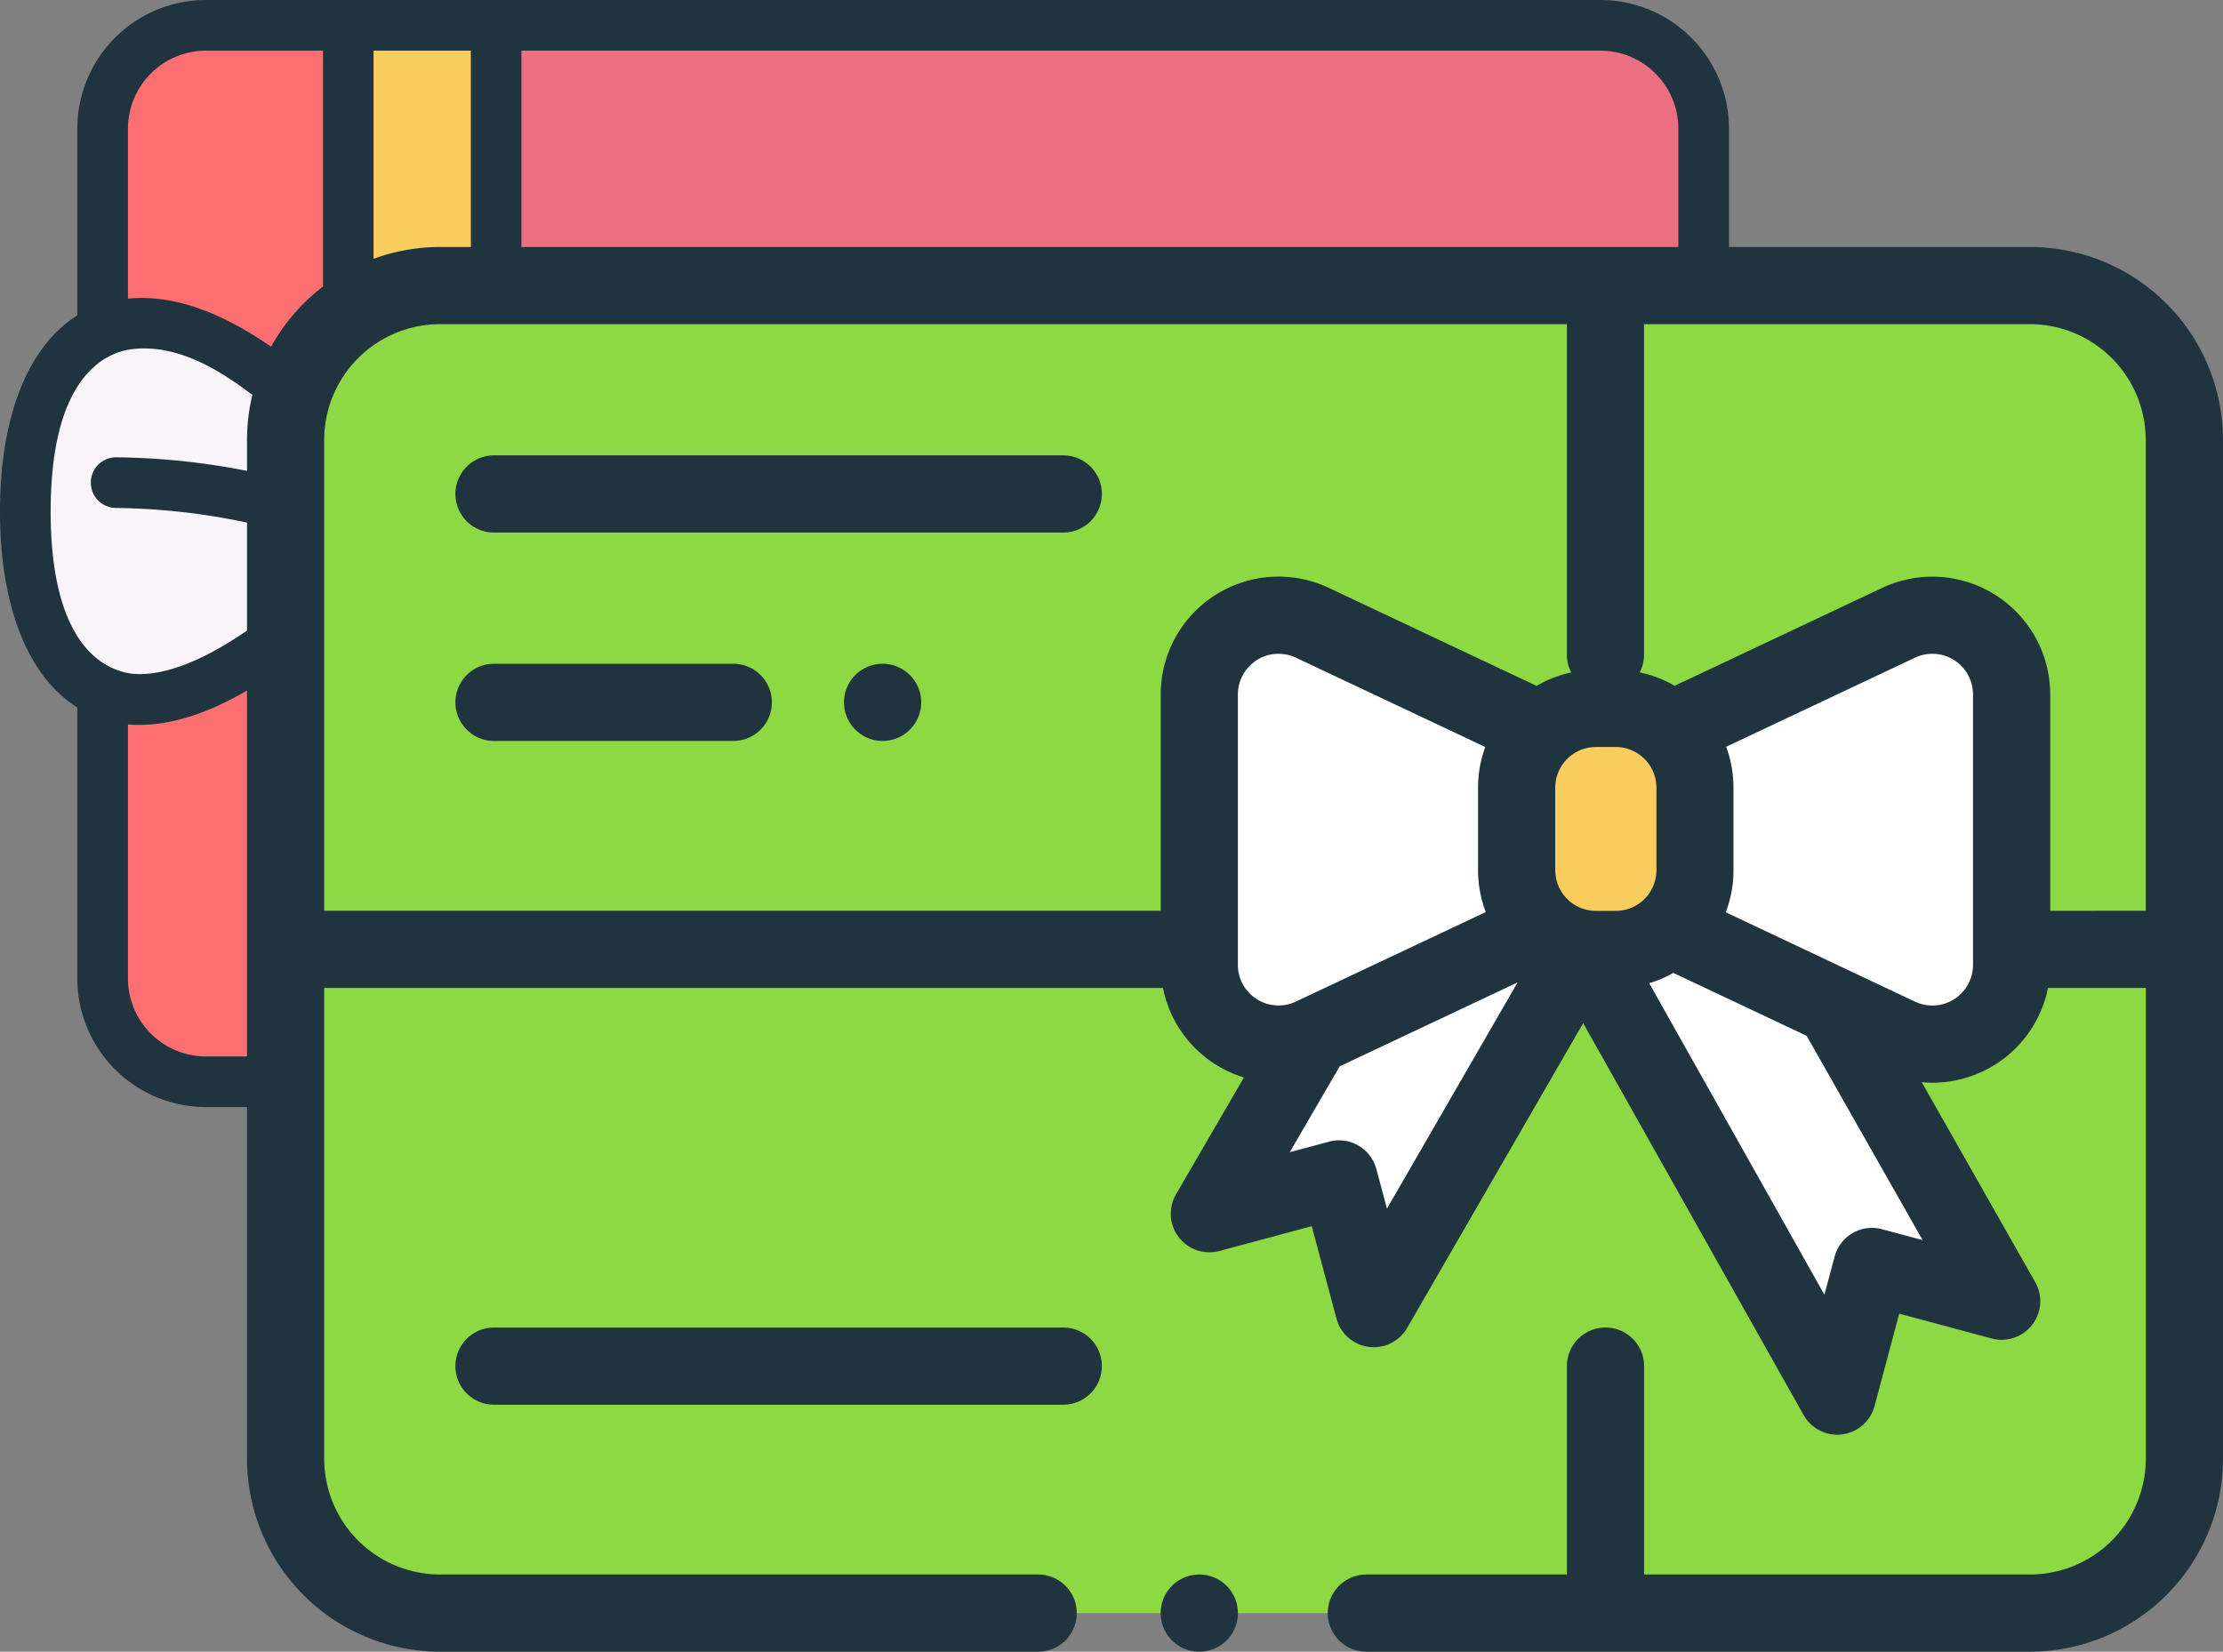 <svg xmlns="http://www.w3.org/2000/svg" viewBox="0 0 144 107">
  <rect x="0" y="0" width="144" height="107" fill="#808080" stroke="none"/>
  <g data-name="Get voucher img">
    <g data-name="Group 12237" fill="#fd6f71">
      <path data-name="Path 21125" d="M6.649 37.926v25.461a6.693 6.693 0 0 0 6.693 6.691h9.224l4.167-32.152Z"/>
      <path data-name="Path 21126" d="m26.626 28.356-4.06-26.715h-9.224a6.693 6.693 0 0 0-6.693 6.693v20.023Z"/>
    </g>
    <g data-name="Group 12239" fill="#ed6f82">
      <path data-name="Path 21129" d="m73.038 32.467-45.073 5.461 4.166 32.152h71.535a6.693 6.693 0 0 0 6.693-6.691V37.926Z"/>
      <path data-name="Path 21130" d="M103.667 1.641H32.131l-4.059 26.715 44.966 4.115 37.321-4.115V8.333a6.693 6.693 0 0 0-6.692-6.692Z"/>
    </g>
    <g data-name="Group 12240" fill="#f8cc5d">
      <path data-name="Rectangle 4394" d="M22.565 1.64h9.575v68.436h-9.575z"/>
      <path data-name="Rectangle 4395" d="M6.641 28.353h103.717v9.576H6.641z"/>
    </g>
    <path data-name="Path 21131" d="M21.548 38.467C7.171 51.692 1.641 43.477 1.641 33.132s5.53-18.56 19.907-5.334Z" fill="#f8f4f9"/>
    <path data-name="Path 21133" d="M33.157 38.467c14.377 13.225 19.907 5.01 19.907-5.334s-5.53-18.56-19.907-5.334Z" fill="#f8f4f9"/>
    <path data-name="Path 21135" d="M28.663 26.155h-2.62a6.977 6.977 0 0 0-6.977 6.977 6.977 6.977 0 0 0 6.977 6.977h2.62a6.977 6.977 0 0 0 6.977-6.977 6.977 6.977 0 0 0-6.977-6.977Z" fill="#f8f4f9"/>
    <path data-name="Path 21136" d="M59.719 53.587a1.641 1.641 0 0 0 1.641-1.641v-3.2a1.641 1.641 0 0 0-3.282 0v3.2a1.64 1.64 0 0 0 1.641 1.641Z" fill="#1f343e"/>
    <path data-name="Path 21137" d="M95.094 53.587a1.641 1.641 0 0 0 1.641-1.641v-3.2a1.641 1.641 0 0 0-3.282 0v3.2a1.641 1.641 0 0 0 1.641 1.641Z" fill="#1f343e"/>
    <path data-name="Path 21138" d="M77.407 55.295a7.414 7.414 0 0 0 5.6-2.493 1.641 1.641 0 1 0-2.471-2.16 4.261 4.261 0 0 1-6.262 0 1.641 1.641 0 1 0-2.471 2.16 7.415 7.415 0 0 0 5.604 2.493Z" fill="#1f343e"/>
    <path data-name="Path 21139" d="M103.667 0H13.341a8.342 8.342 0 0 0-8.333 8.333v12.1C1.845 22.416 0 26.914 0 33.132s1.845 10.716 5.008 12.7v17.557a8.341 8.341 0 0 0 8.333 8.331h90.326A8.341 8.341 0 0 0 112 63.387V8.333A8.342 8.342 0 0 0 103.667 0Zm5.051 8.333v18.38h-8.95a1.641 1.641 0 1 0 0 3.281h8.951v6.293h-54.19c0-.02 0-.041.006-.062a28.61 28.61 0 0 0 0-6.232h38.67a1.641 1.641 0 0 0 0-3.281H53.9c-1.03-3.677-2.994-6.083-5.729-7a8.2 8.2 0 0 0-3.269-.372c-2.894.237-6.225 1.833-9.957 4.773q-.592.466-1.168.952V3.281h69.888a5.057 5.057 0 0 1 5.054 5.052Zm-63.5 35.33a11.461 11.461 0 0 1-4.854-1.748c-.438-.253-5.019-3.342-4.859-3.551a8.6 8.6 0 0 0 1.684-4.025c.007-.045.014-.091.02-.137a42.993 42.993 0 0 1 10.007-1.293 1.641 1.641 0 0 0 0-3.281 45.9 45.9 0 0 0-10.24 1.256 8.827 8.827 0 0 0-.383-1.111 8.6 8.6 0 0 0-1.087-1.871c4.164-3.586 7.769-5.424 10.393-5.306 4.507.2 5.418 6.395 5.51 9.825.1 3.761-.5 11.257-5.762 11.257q-.211-.001-.425-.015Zm-14.829-5.494a5.2 5.2 0 0 1-1.725.3h-2.63a5.4 5.4 0 0 1-5.315-4.975c0-.025 0-.05-.006-.076a5.408 5.408 0 0 1 5.328-5.622h2.62a5.33 5.33 0 0 1 1.732 10.372Zm.1-13.456h-.016a8.347 8.347 0 0 0-1.82-.2h-2.62a8.632 8.632 0 0 0-1.82.2h-.016V3.281H30.5v21.432ZM8.29 19.342V8.333a5.057 5.057 0 0 1 5.052-5.052h7.583v21.781l-.06-.049c-3.394-2.853-7.823-6.073-12.5-5.676Zm-5.008 13.79c0-8.994 3.731-10.363 5.386-10.526 3.684-.362 7 2.379 9.66 4.563.069.057.863.737.868.731a8.6 8.6 0 0 0-1.088 1.871c-.042.1-.383 1.112-.383 1.112a45.884 45.884 0 0 0-10.242-1.257 1.641 1.641 0 0 0 0 3.281A43 43 0 0 1 17.49 34.2c.006.046.013.091.02.137a8.674 8.674 0 0 0 1.684 4.025c-.1.088-.2.177-.307.264-4.148 3.511-7.7 5.244-10.283 5.025-1.684-.191-5.323-1.638-5.323-10.519ZM22.565 58.5a1.641 1.641 0 0 0-1.641 1.641v8.3h-7.583a5.056 5.056 0 0 1-5.052-5.049V46.926a7.169 7.169 0 0 0 1.148.022c2.49-.105 5.316-1.247 8.454-3.417 1.048-.725 2.056-1.51 3.032-2.33v12.376a1.641 1.641 0 1 0 3.281 0V41.551h.017a8.337 8.337 0 0 0 1.787.194h2.684a9.269 9.269 0 0 0 1.788-.194h.016v26.885H24.2v-8.3a1.641 1.641 0 0 0-1.636-1.635Zm86.154 4.886a5.056 5.056 0 0 1-5.051 5.049H33.779V41.201l.062.051c3.329 2.8 7.2 5.715 11.761 5.705a8.2 8.2 0 0 0 7.157-4.511 14.268 14.268 0 0 0 1.137-2.877h54.823Z" fill="#1f343e"/>
    <g data-name="gift-card (1)">
      <path data-name="Path 21140" d="M131.5 104.5h-103a10 10 0 0 1-10-10v-66a10 10 0 0 1 10-10h103a10 10 0 0 1 10 10v66a10 10 0 0 1-10 10Z" fill="#8cd943"/>
      <g data-name="Group 12241" fill="#fff">
        <path data-name="Path 21141" d="m103.529 62.922 15.486 27.526 2.248-8.4 8.4 2.255-12-21.377Z"/>
        <path data-name="Path 21142" d="M102.429 61.5 88.988 84.777l-2.248-8.4-8.4 2.255 7.829-13.878Z"/>
      </g>
      <path data-name="Path 21143" d="M104.661 61.509h-1.283a5.134 5.134 0 0 1-5.134-5.134v-5.348a5.134 5.134 0 0 1 5.134-5.134h1.283a5.134 5.134 0 0 1 5.134 5.134v5.348a5.134 5.134 0 0 1-5.134 5.134Z" fill="#f8cc5d"/>
      <g data-name="Group 12242" fill="#fff">
        <path data-name="Path 21144" d="m99.33 47.101-14.317-6.755a5.134 5.134 0 0 0-7.325 4.643v17.516a5.134 5.134 0 0 0 7.325 4.643l14.317-6.755"/>
        <path data-name="Path 21145" d="m108.671 60.394 14.318 6.754a5.134 5.134 0 0 0 7.325-4.643V44.989a5.134 5.134 0 0 0-7.325-4.643l-14.317 6.755"/>
      </g>
      <path data-name="Path 21146" d="M131.5 16h-103A12.514 12.514 0 0 0 16 28.5v66A12.514 12.514 0 0 0 28.5 107h38.75a2.5 2.5 0 0 0 0-5H28.5a7.509 7.509 0 0 1-7.5-7.5V64h54.335a7.592 7.592 0 0 0 3.4 4.953 7.68 7.68 0 0 0 1.843.849l-4.4 7.569a2.5 2.5 0 0 0 2.809 3.671l5.986-1.607 1.6 5.988a2.5 2.5 0 0 0 4.58.6l11.4-19.742 14.28 25.388a2.5 2.5 0 0 0 4.594-.579l1.6-5.988 5.986 1.607a2.5 2.5 0 0 0 2.823-3.649l-7.352-12.955c.232.021.465.035.7.035a7.649 7.649 0 0 0 7.481-6.14H139v30.5a7.509 7.509 0 0 1-7.5 7.5h-25V88.5a2.5 2.5 0 1 0-5 0V102H88.509a2.5 2.5 0 0 0 0 5H131.5A12.514 12.514 0 0 0 144 94.5v-66A12.514 12.514 0 0 0 131.5 16Zm-24.2 35.027v5.348a2.637 2.637 0 0 1-2.634 2.634h-1.288a2.637 2.637 0 0 1-2.634-2.634v-5.348a2.637 2.637 0 0 1 2.634-2.634h1.284a2.637 2.637 0 0 1 2.638 2.634ZM21 28.5a7.509 7.509 0 0 1 7.5-7.5h73v21.417a2.485 2.485 0 0 0 .28 1.146 7.589 7.589 0 0 0-2.243.871l-13.458-6.349a7.634 7.634 0 0 0-10.891 6.9V59H21Zm59.188 16.489a2.634 2.634 0 0 1 3.758-2.382l12.266 5.787a7.6 7.6 0 0 0-.468 2.633v5.348a7.587 7.587 0 0 0 .5 2.71l-12.3 5.8a2.634 2.634 0 0 1-3.758-2.382V44.989ZM89.843 78.3l-.688-2.571a2.5 2.5 0 0 0-3.063-1.769l-2.545.683 3.235-5.563 11.523-5.436Zm32.064 1.331a2.5 2.5 0 0 0-3.063 1.768l-.663 2.477-11.35-20.183a7.585 7.585 0 0 0 1.566-.665l8.632 4.073 7.51 13.233Zm5.9-17.124a2.634 2.634 0 0 1-3.758 2.382L111.79 59.1a7.594 7.594 0 0 0 .5-2.726v-5.348a7.6 7.6 0 0 0-.474-2.648l12.233-5.772a2.634 2.634 0 0 1 3.758 2.382v17.516Zm5-3.5V44.989a7.634 7.634 0 0 0-10.892-6.9l-13.436 6.339a7.581 7.581 0 0 0-2.26-.869 2.487 2.487 0 0 0 .276-1.138V21h25a7.509 7.509 0 0 1 7.5 7.5V59Z" fill="#1f343e"/>
      <path data-name="Path 21147" d="M77.687 102a2.5 2.5 0 1 0 1.767.732 2.519 2.519 0 0 0-1.767-.732Z" fill="#1f343e"/>
      <path data-name="Path 21148" d="M68.875 29.5H32a2.5 2.5 0 0 0 0 5h36.875a2.5 2.5 0 0 0 0-5Z" fill="#1f343e"/>
      <path data-name="Path 21149" d="M68.875 86H32a2.5 2.5 0 0 0 0 5h36.875a2.5 2.5 0 0 0 0-5Z" fill="#1f343e"/>
      <path data-name="Path 21150" d="M47.5 43H32a2.5 2.5 0 0 0 0 5h15.5a2.5 2.5 0 0 0 0-5Z" fill="#1f343e"/>
      <path data-name="Path 21151" d="M57.172 43a2.5 2.5 0 1 0 1.768.732A2.515 2.515 0 0 0 57.172 43Z" fill="#1f343e"/>
    </g>
  </g>
</svg>
